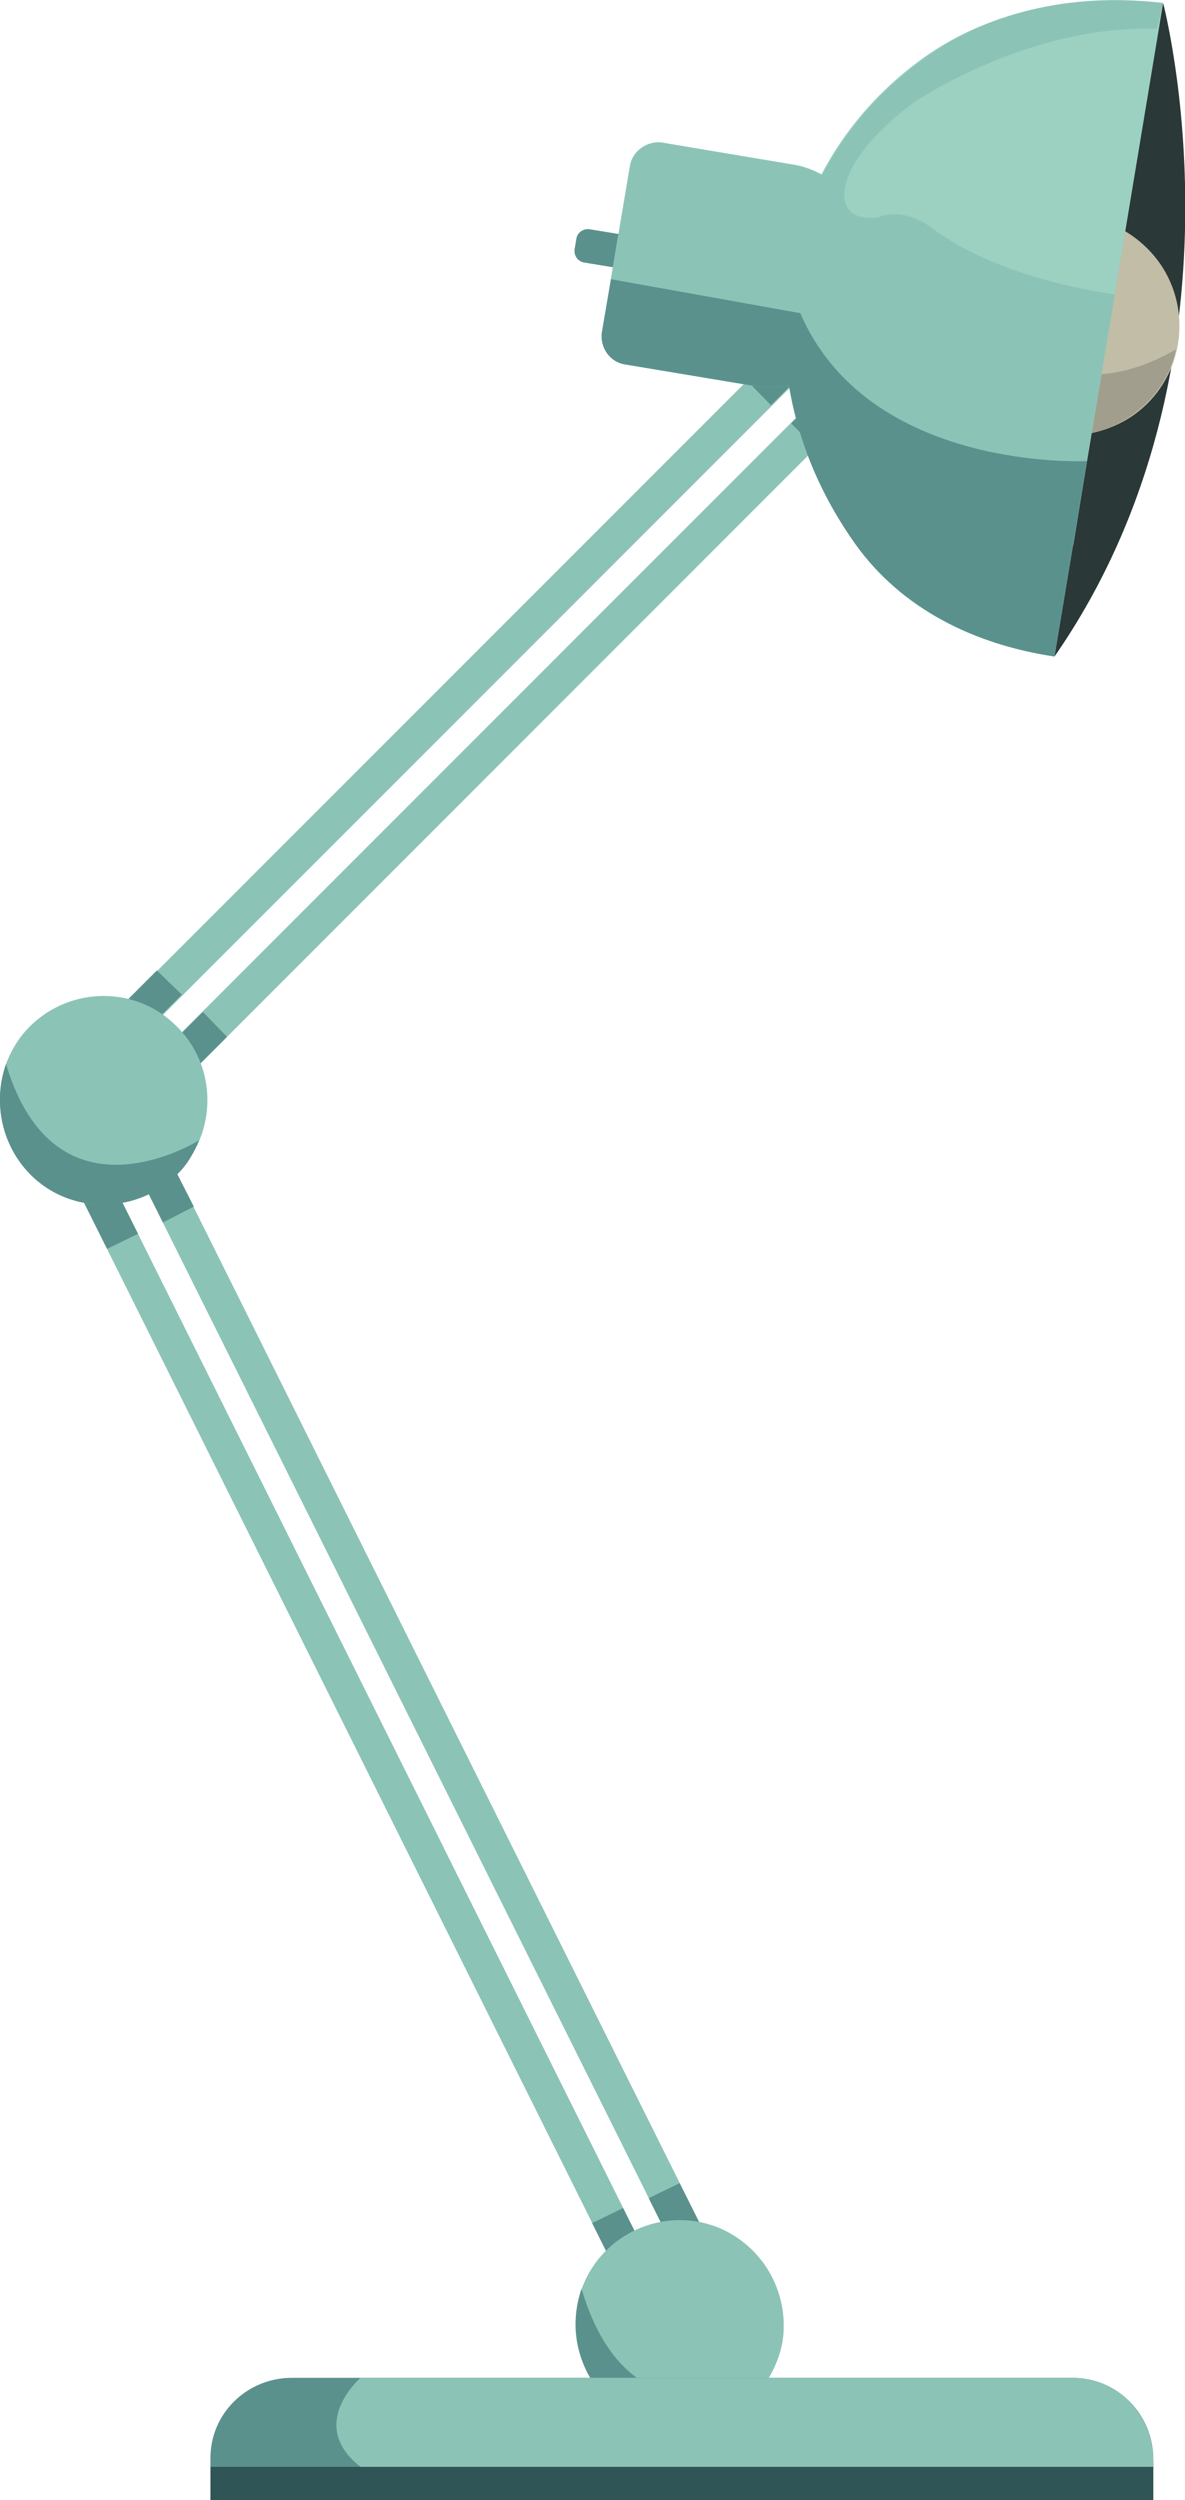 <?xml version="1.0" encoding="utf-8"?>
<!-- Generator: Adobe Illustrator 24.1.2, SVG Export Plug-In . SVG Version: 6.00 Build 0)  -->
<svg version="1.1" id="Layer_1" xmlns="http://www.w3.org/2000/svg" xmlns:xlink="http://www.w3.org/1999/xlink" x="0px" y="0px"
	 viewBox="0 0 157.1 331.3" style="enable-background:new 0 0 157.1 331.3;" xml:space="preserve">
<style type="text/css">
	.st0{fill:#8CC3B7;}
	.st1{fill:#5B918D;}
	.st2{fill:#2A3837;}
	.st3{fill:#C1BDA7;}
	.st4{fill:#A29E8D;}
	.st5{fill:#9CD1C1;}
	.st6{fill:#305556;}
</style>
<g id="lamp_1_">
	<path class="st0" d="M22.2,153l-4.1,2l73.1,146.7l4.1-2L22.2,153z M14.9,156.7l-4.1,2l73.1,146.7l4.1-2L14.9,156.7z"/>
	<path class="st1" d="M82.6,292.6l-4.1,2l2.1,4.2h5.1L82.6,292.6z M90.1,289.3l-4.1,2l2.1,4.2h5.1L90.1,289.3z M25.7,159.9l-4.1,2.1
		l-2.7-5.4l4.1-2L25.7,159.9z M18.3,163.5l-4.1,2l-3.4-6.8l4.9-0.4L18.3,163.5z"/>
	<path class="st0" d="M14.6,134.9l88.7-88.7l3.3,3.3l-88.7,88.7L14.6,134.9z"/>
	<path class="st0" d="M20.3,140.6L109,51.9l3.3,3.3l-88.7,88.7L20.3,140.6z"/>
	<path class="st1" d="M24.1,131.8l-3.3-3.2l-4.2,4.2l3.9,2.6L24.1,131.8z M30.1,137.4l-3.2-3.3l-3.3,3.3l3,3.5L30.1,137.4z
		 M102.2,53.7L99,50.4l4.2-4.2l3.3,3.2L102.2,53.7z M104.9,56.1l3.2,3.3l4.2-4.2L109,52L104.9,56.1z"/>
	<path class="st0" d="M77.2,303.1c2.7-7.1,10.7-10.7,17.8-8c5.6,2.2,9,7.6,8.9,13.3c0,1.5-0.3,3-0.9,4.5c-2.7,7.1-10.7,10.7-17.8,8
		c-5.4-2.1-8.8-7.2-8.9-12.6C76.3,306.6,76.6,304.8,77.2,303.1L77.2,303.1z"/>
	<path class="st1" d="M80.8,318.3c5.6,5.1,14.4,4.7,19.5-0.9c0.5-0.6,1-1.2,1.4-1.9c0,0-18.1,9.9-24.6-12.2
		C75.3,308.4,76.6,314.4,80.8,318.3z"/>
	<path class="st0" d="M0.8,141c0.6-1.6,1.5-3.2,2.7-4.5c5.1-5.6,13.9-6.1,19.5-0.9c4.5,4.1,5.6,10.4,3.4,15.6
		c-0.6,1.4-1.4,2.7-2.5,3.9c-5.1,5.6-13.9,6.1-19.5,0.9C0.2,152.1-1,146.1,0.8,141z"/>
	<path class="st1" d="M4.5,156.1c5.6,5.1,14.4,4.6,19.5-1c1.1-1.2,1.8-2.6,2.4-4c0,0-19,12-25.6-10.1C-1,146.1,0.2,152.1,4.5,156.1
		L4.5,156.1z M84.2,35.9l-6.7-1.1c-0.9-0.1-1.5-1-1.3-1.9l0.2-1.2c0.1-0.9,1-1.5,1.9-1.3l6.7,1.1C85,31.5,84.2,35.9,84.2,35.9z"/>
	<path class="st2" d="M139.8,87c27-38.9,14.4-86.6,14.4-86.6l-15,65L139.8,87z"/>
	<path class="st3" d="M149.1,30.6c1.7,1,3.3,2.4,4.6,4.2c4.6,6.5,3.1,15.6-3.4,20.2c-1.7,1.2-3.7,2-5.6,2.4
		C144.7,57.4,149.1,30.6,149.1,30.6z"/>
	<path class="st4" d="M155.9,46.3c-0.2,0.1-4.8,3-10.1,3.3l-1.3,7.8c2-0.4,3.9-1.2,5.6-2.4C153.2,52.8,155.2,49.7,155.9,46.3z"/>
	<path class="st5" d="M147,43.8L139.8,87c-10.7-1.6-20.3-6.3-26.4-14.9c-4.6-6.5-7.6-13.7-8.8-21c-1.4,0.3-2.8,0.3-4.3,0.1
		l-17.4-2.9c-2-0.3-3.4-2.3-3.1-4.3l3.7-22c0.3-2,2.3-3.4,4.3-3.1l17.4,2.9c1.3,0.2,2.6,0.7,3.7,1.3c3.1-5.9,7.6-11.2,13.6-15.5
		c9.3-6.6,20.9-8.4,31.7-7.2L147,43.8"/>
	<path class="st0" d="M122.6,7.7c-6,4.3-10.5,9.6-13.6,15.5c-1.1-0.6-2.4-1.1-3.7-1.3l-17.5-3c-2-0.3-4,1.2-4.3,3.3L81,37l61.3,35.2
		l1.8-11.1l3.7-22.1c0,0-14.6-1.7-24-8.6c0,0-3.6-3.1-7.4-1.6c0,0-3.8,0.7-4.4-2.2c0,0-1.5-5,9-12.9c0,0,14.9-10.4,32.4-9.9l0.8-3.4
		C143.3-0.9,131.9,1,122.6,7.7L122.6,7.7z"/>
	<path class="st1" d="M106.1,41.5L81,37l-1.2,7c-0.3,2,1,4,3.1,4.3l17.4,2.9c1.5,0.2,2.9,0.2,4.3-0.1c1.2,7.3,4.1,14.4,8.8,21
		c6.1,8.5,15.7,13.3,26.4,14.9l4.3-25.9C144.1,61.1,115.2,62.6,106.1,41.5z"/>
	<path class="st6" d="M27.9,326.3h125v5h-125L27.9,326.3z"/>
	<path class="st1" d="M38.7,315.1h103.5c5.9,0,10.7,4.8,10.7,10.8v1h-125v-1C27.8,319.9,32.7,315.1,38.7,315.1z"/>
	<path class="st0" d="M142.2,315.1H47.8c0,0-7.2,6.2,0,11.8h105.1v-1C152.8,319.9,148.1,315.1,142.2,315.1z"/>
</g>
</svg>
